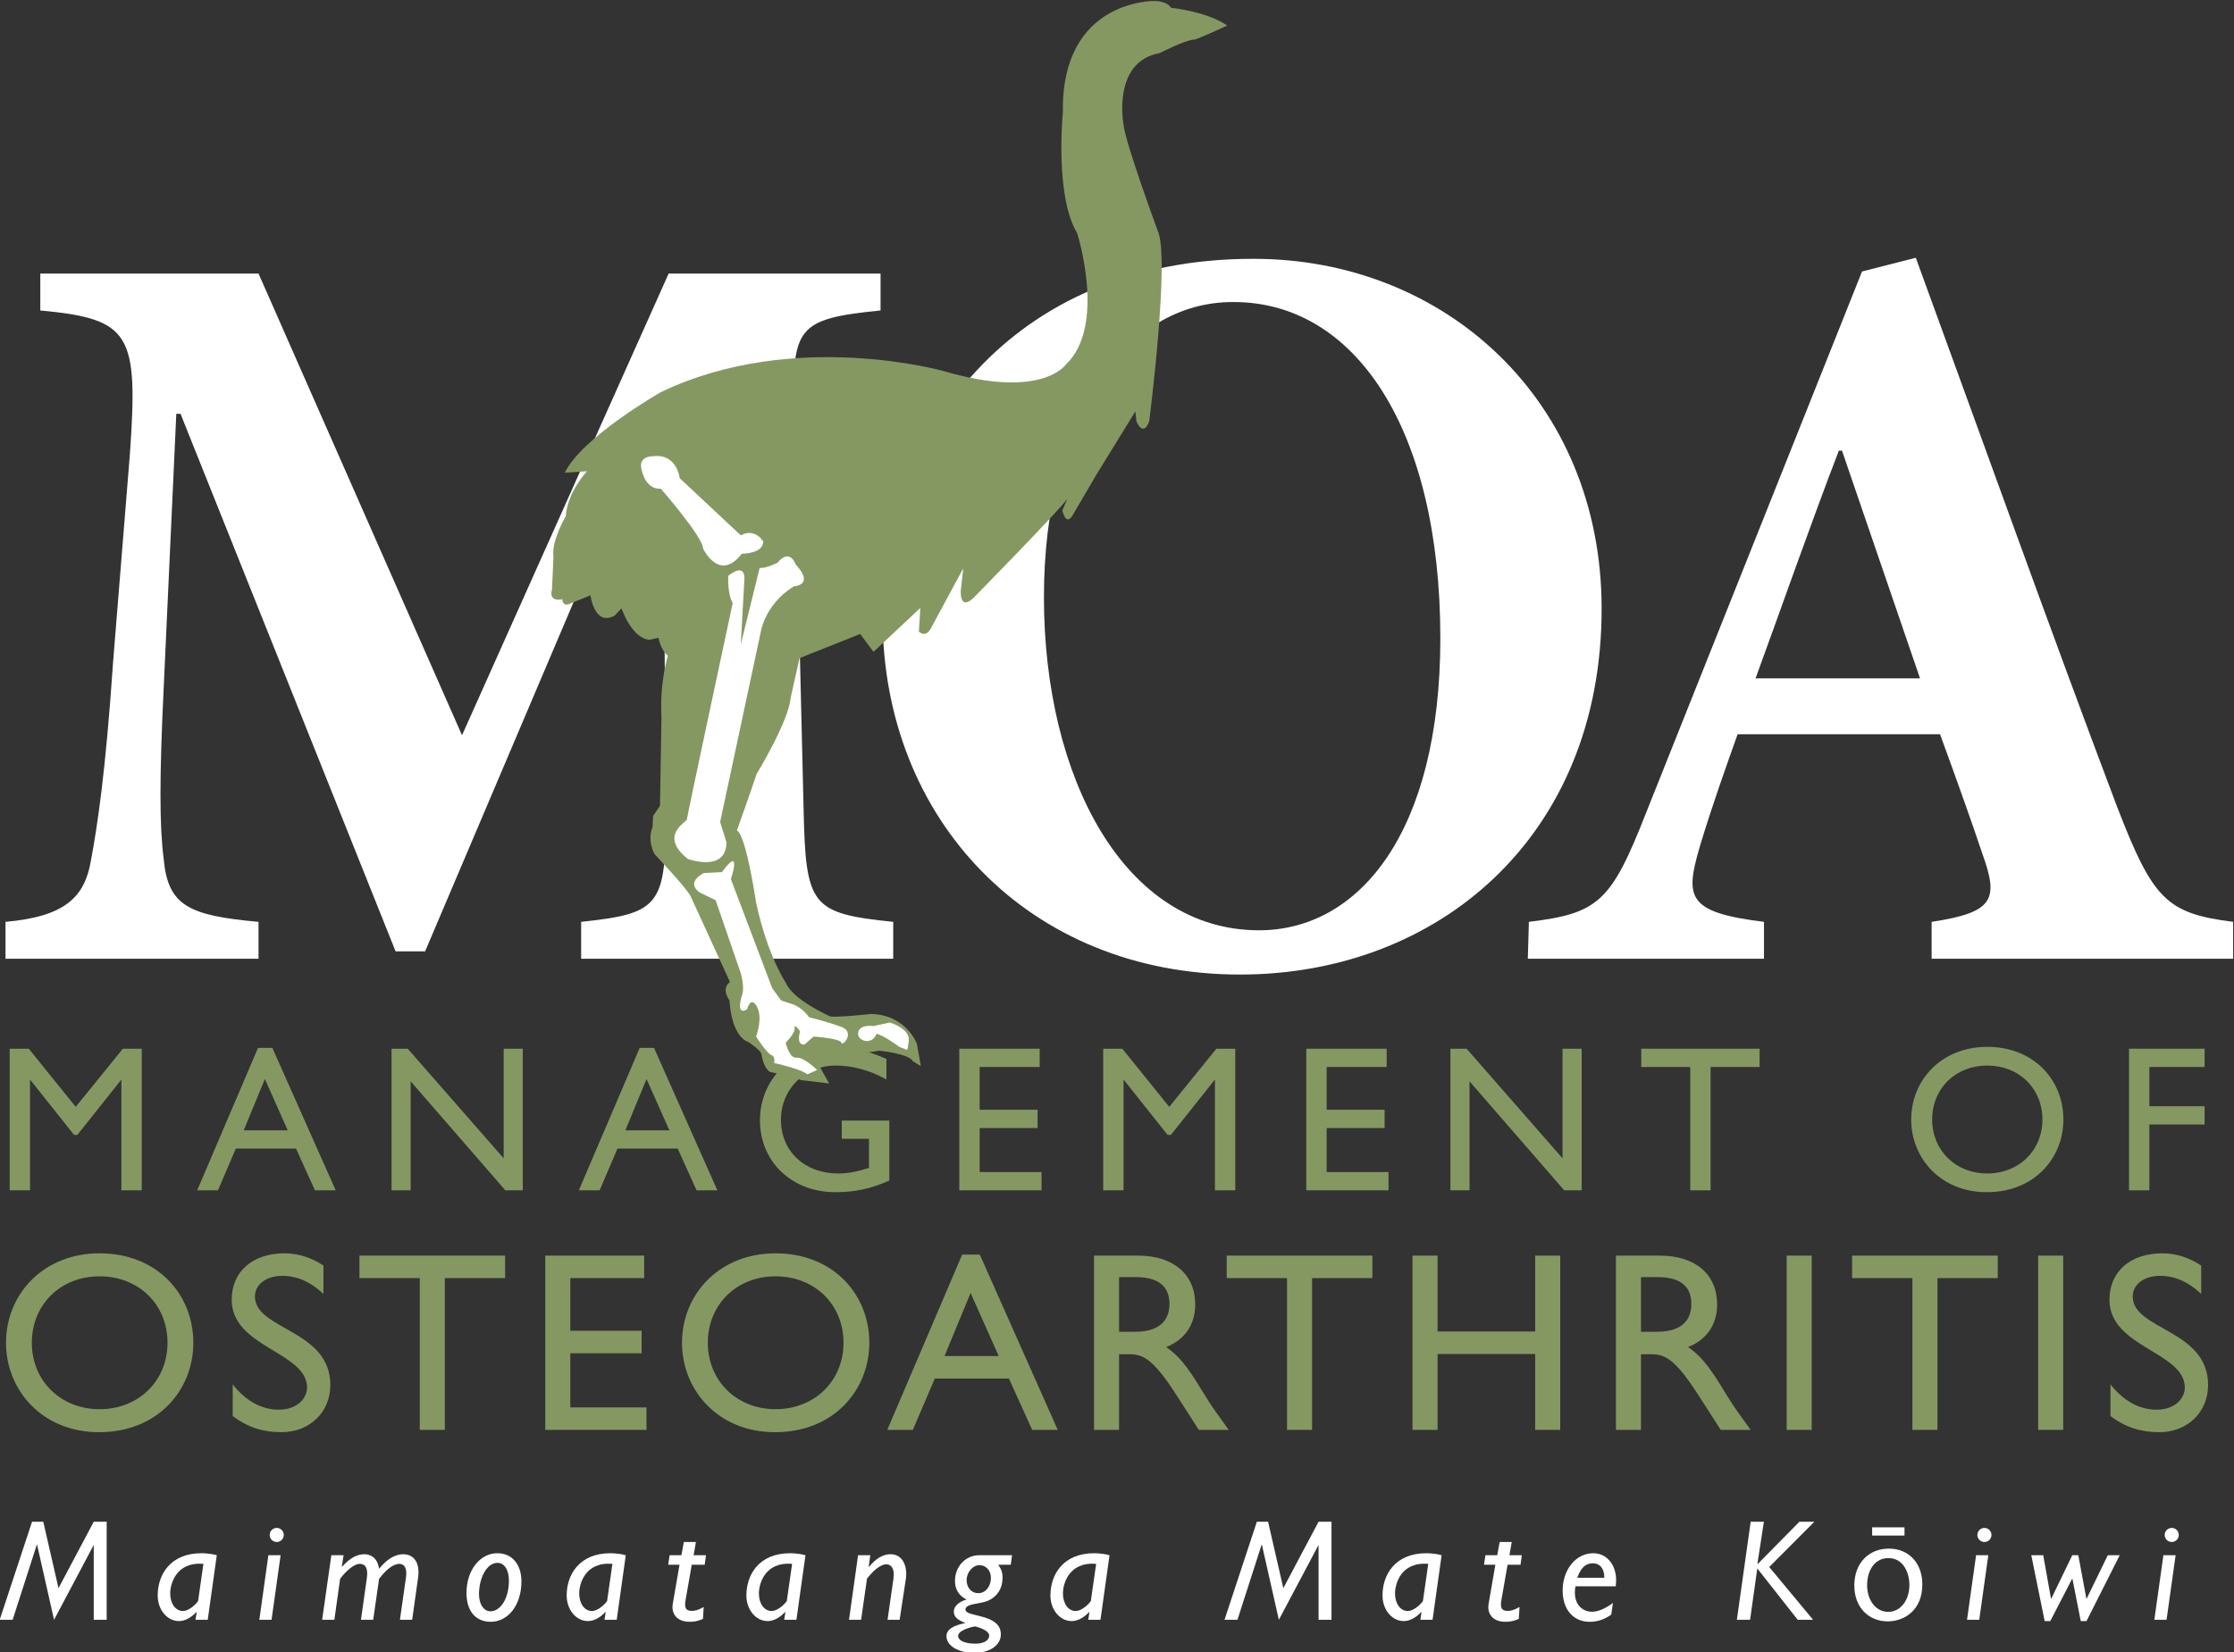 <?xml version="1.0" encoding="UTF-8" standalone="no"?>
<!-- Created with Inkscape (http://www.inkscape.org/) -->

<svg
   xmlns:dc="http://purl.org/dc/elements/1.1/"
   xmlns:cc="http://creativecommons.org/ns#"
   xmlns:rdf="http://www.w3.org/1999/02/22-rdf-syntax-ns#"
   xmlns:svg="http://www.w3.org/2000/svg"
   xmlns="http://www.w3.org/2000/svg"
   xmlns:sodipodi="http://sodipodi.sourceforge.net/DTD/sodipodi-0.dtd"
   xmlns:inkscape="http://www.inkscape.org/namespaces/inkscape"
   version="1.1"
   id="svg2"
   xml:space="preserve"
   width="372.861"
   height="275.814"
   viewBox="0 0 372.861 275.814"
   sodipodi:docname="moa_light.svg"
   inkscape:version="0.92.4 (5da689c313, 2019-01-14)"><rect x="0" y="0" width="372.861" height="275.814" fill="#333333" stroke="none"/><defs
     id="defs6"><clipPath
       clipPathUnits="userSpaceOnUse"
       id="clipPath18"><path
         d="M 0,841.89 H 595.276 V 0 H 0 Z"
         id="path16"
         inkscape:connector-curvature="0" /></clipPath></defs><sodipodi:namedview
     pagecolor="#ffffff"
     bordercolor="#666666"
     borderopacity="1"
     objecttolerance="10"
     gridtolerance="10"
     guidetolerance="10"
     inkscape:pageopacity="0"
     inkscape:pageshadow="2"
     inkscape:window-width="1920"
     inkscape:window-height="1058"
     id="namedview4"
     showgrid="false"
     inkscape:pagecheckerboard="true"
     inkscape:zoom="1.6819299"
     inkscape:cx="137.5964"
     inkscape:cy="175.90665"
     inkscape:window-x="1912"
     inkscape:window-y="-8"
     inkscape:window-maximized="1"
     inkscape:current-layer="g10"
     fit-margin-top="0"
     fit-margin-left="0"
     fit-margin-right="0"
     fit-margin-bottom="0" /><g
     id="g10"
     inkscape:groupmode="layer"
     inkscape:label="moa_300_dpi_final"
     transform="matrix(1.333,0,0,-1.333,-205.309,661.105)"><g
       id="g20"
       transform="translate(226.784,375.891)"
       style="fill:#ffffff"><path
         d="M 0,0 V 4.62 C 9.9,5.677 10.692,6.601 10.561,18.745 L 10.296,69.566 H 9.636 L -19.536,0.924 h -3.696 l -26.929,67.322 h -0.528 l -1.584,-34.453 c -0.529,-10.956 -0.529,-17.161 0,-21.253 0.528,-5.939 3.168,-7.128 11.879,-7.92 V 0 h -31.68 v 4.62 c 7.392,0.66 9.9,3.036 10.692,7.656 0.792,4.225 1.848,11.088 2.773,24.817 l 2.111,26.137 c 1.057,15.048 0.133,16.896 -11.22,17.952 v 4.62 h 27.324 l 25.478,-57.817 25.872,57.817 h 26.533 v -4.62 C 26.929,80.126 26.4,79.07 26.665,68.114 L 27.853,18.745 C 28.117,6.601 28.776,5.677 39.073,4.62 V 0 Z"
         style="fill:#ffffff;fill-opacity:1;fill-rule:nonzero;stroke:none"
         id="path22"
         inkscape:connector-curvature="0" /></g><g
       id="g24"
       transform="translate(308.357,458.129)"
       style="fill:#ffffff"><path
         d="m 0,0 c -13.2,0 -23.627,-14.125 -23.627,-36.961 0,-22.573 10.032,-41.714 26.928,-41.714 12.541,0 22.705,12.278 22.705,36.566 C 26.006,-15.84 15.313,0 0.133,0 Z m 2.641,5.412 c 23.892,0 43.56,-17.688 43.56,-43.825 0,-28.513 -20.459,-45.805 -45.277,-45.805 -26.4,0 -44.749,19.405 -44.749,44.748 0,22.705 16.105,44.882 46.335,44.882 z"
         style="fill:#ffffff;fill-opacity:1;fill-rule:nonzero;stroke:none"
         id="path26"
         inkscape:connector-curvature="0" /></g><g
       id="g28"
       transform="translate(384.654,439.517)"
       style="fill:#ffffff"><path
         d="M 0,0 H -0.396 C -4.092,-9.636 -7.393,-19.141 -10.824,-28.514 H 9.768 Z m 11.221,-63.626 v 4.62 c 7.787,1.188 8.447,2.772 6.336,8.58 -1.321,3.961 -3.301,9.504 -5.282,14.916 h -25.343 c -1.453,-4.092 -3.168,-8.844 -4.752,-14.124 -1.848,-6.336 -1.584,-8.184 8.052,-9.372 v -4.62 h -29.57 l 0.133,4.62 c 8.713,1.057 10.297,2.508 14.652,13.596 L 2.508,22.44 9.24,24.157 c 8.448,-23.101 16.633,-46.069 25.213,-68.774 4.488,-11.617 6.203,-13.332 14.52,-14.389 v -4.62 z"
         style="fill:#ffffff;fill-opacity:1;fill-rule:nonzero;stroke:none"
         id="path30"
         inkscape:connector-curvature="0" /></g><g
       id="g32"
       transform="translate(171.768,346.891)"><path
         d="M 0,0 H -2.548 V 13.807 H -2.6 L -8.06,6.942 h -0.416 l -5.461,6.865 h -0.051 V 0 h -2.549 v 17.732 h 2.392 l 5.877,-7.28 5.902,7.28 H 0 Z"
         style="fill:#859862;fill-opacity:1;fill-rule:nonzero;stroke:none"
         id="path34"
         inkscape:connector-curvature="0" /></g><g
       id="g36"
       transform="translate(184.534,354.405)"><path
         d="M 0,0 H 5.512 L 2.652,6.422 Z M 11.519,-7.515 H 8.918 l -2.366,5.226 h -7.54 l -2.236,-5.226 h -2.6 l 7.618,17.837 h 1.794 z"
         style="fill:#859862;fill-opacity:1;fill-rule:nonzero;stroke:none"
         id="path38"
         inkscape:connector-curvature="0" /></g><g
       id="g40"
       transform="translate(219.478,346.891)"><path
         d="M 0,0 H -2.185 L -14.041,13.65 V 0 h -2.392 v 17.732 h 2.028 L -2.393,4.004 V 17.732 H 0 Z"
         style="fill:#859862;fill-opacity:1;fill-rule:nonzero;stroke:none"
         id="path42"
         inkscape:connector-curvature="0" /></g><g
       id="g44"
       transform="translate(232.321,354.405)"><path
         d="M 0,0 H 5.512 L 2.652,6.422 Z M 11.519,-7.515 H 8.918 l -2.366,5.226 h -7.54 l -2.236,-5.226 h -2.6 l 7.618,17.837 h 1.794 z"
         style="fill:#859862;fill-opacity:1;fill-rule:nonzero;stroke:none"
         id="path46"
         inkscape:connector-curvature="0" /></g><g
       id="g48"
       transform="translate(265.373,348.112)"><path
         d="m 0,0 c -2.366,-1.039 -4.29,-1.455 -6.76,-1.455 -5.434,0 -9.438,3.795 -9.438,8.996 0,5.226 4.108,9.204 9.516,9.204 2.08,0 3.536,-0.338 6.318,-1.509 v -2.573 c -2.08,1.144 -4.238,1.741 -6.37,1.741 -3.848,0 -6.838,-2.937 -6.838,-6.785 0,-3.953 2.964,-6.734 7.176,-6.734 1.378,0 2.626,0.311 3.848,0.701 V 5.227 H -5.954 V 7.515 H 0 Z"
         style="fill:#859862;fill-opacity:1;fill-rule:nonzero;stroke:none"
         id="path50"
         inkscape:connector-curvature="0" /></g><g
       id="g52"
       transform="translate(284.196,362.335)"><path
         d="m 0,0 h -7.514 v -5.355 h 7.254 v -2.29 h -7.254 v -5.511 h 7.748 v -2.288 H -10.062 V 2.288 H 0 Z"
         style="fill:#859862;fill-opacity:1;fill-rule:nonzero;stroke:none"
         id="path54"
         inkscape:connector-curvature="0" /></g><g
       id="g56"
       transform="translate(308.688,346.891)"><path
         d="M 0,0 H -2.548 V 13.807 H -2.601 L -8.06,6.942 h -0.416 l -5.461,6.865 h -0.051 V 0 h -2.549 v 17.732 h 2.392 l 5.876,-7.28 5.903,7.28 H 0 Z"
         style="fill:#859862;fill-opacity:1;fill-rule:nonzero;stroke:none"
         id="path58"
         inkscape:connector-curvature="0" /></g><g
       id="g60"
       transform="translate(327.643,362.335)"><path
         d="m 0,0 h -7.516 v -5.355 h 7.256 v -2.29 h -7.256 v -5.511 h 7.748 v -2.288 H -10.063 V 2.288 H 0 Z"
         style="fill:#859862;fill-opacity:1;fill-rule:nonzero;stroke:none"
         id="path62"
         inkscape:connector-curvature="0" /></g><g
       id="g64"
       transform="translate(352.057,346.891)"><path
         d="M 0,0 H -2.184 L -14.041,13.65 V 0 h -2.393 v 17.732 h 2.03 L -2.393,4.004 V 17.732 H 0 Z"
         style="fill:#859862;fill-opacity:1;fill-rule:nonzero;stroke:none"
         id="path66"
         inkscape:connector-curvature="0" /></g><g
       id="g68"
       transform="translate(374.338,362.335)"><path
         d="M 0,0 H -6.137 V -15.444 H -8.684 V 0 H -14.82 V 2.288 H 0 Z"
         style="fill:#859862;fill-opacity:1;fill-rule:nonzero;stroke:none"
         id="path70"
         inkscape:connector-curvature="0" /></g><g
       id="g72"
       transform="translate(402.834,348.997)"><path
         d="m 0,0 c 3.979,0 6.916,2.886 6.916,6.76 0,3.9 -2.937,6.76 -6.916,6.76 -3.953,0 -6.891,-2.86 -6.891,-6.76 C -6.891,2.886 -3.953,0 0,0 m 0,15.86 c 5.85,0 9.541,-4.16 9.541,-9.1 0,-4.784 -3.588,-9.1 -9.594,-9.1 -5.799,0 -9.465,4.289 -9.465,9.1 0,4.914 3.772,9.1 9.518,9.1"
         style="fill:#859862;fill-opacity:1;fill-rule:nonzero;stroke:none"
         id="path74"
         inkscape:connector-curvature="0" /></g><g
       id="g76"
       transform="translate(430.055,362.335)"><path
         d="M 0,0 H -6.916 V -4.914 H 0 v -2.288 h -6.916 v -8.242 H -9.463 V 2.288 H 0 Z"
         style="fill:#859862;fill-opacity:1;fill-rule:nonzero;stroke:none"
         id="path78"
         inkscape:connector-curvature="0" /></g><g
       id="g80"
       transform="translate(166.484,319.482)"><path
         d="m 0,0 c 4.896,0 8.512,3.552 8.512,8.319 0,4.8 -3.616,8.32 -8.512,8.32 -4.863,0 -8.479,-3.52 -8.479,-8.32 C -8.479,3.552 -4.863,0 0,0 m 0,19.519 c 7.2,0 11.743,-5.12 11.743,-11.2 0,-5.887 -4.415,-11.199 -11.807,-11.199 -7.135,0 -11.647,5.279 -11.647,11.199 0,6.048 4.64,11.2 11.711,11.2"
         style="fill:#859862;fill-opacity:1;fill-rule:nonzero;stroke:none"
         id="path82"
         inkscape:connector-curvature="0" /></g><g
       id="g84"
       transform="translate(194.517,333.913)"><path
         d="m 0,0 c -1.856,1.76 -3.648,2.271 -5.12,2.271 -2.015,0 -3.455,-1.054 -3.455,-2.591 0,-4.192 9.439,-4.127 9.439,-11.071 0,-3.423 -2.592,-5.92 -6.112,-5.92 -2.367,0 -4.287,0.641 -6.111,2.016 v 3.969 c 1.6,-2.049 3.615,-3.168 5.759,-3.168 2.432,0 3.552,1.535 3.552,2.752 0,4.512 -9.439,5.023 -9.439,11.006 0,3.552 2.624,5.824 6.623,5.824 1.664,0 3.328,-0.512 4.864,-1.535 z"
         style="fill:#859862;fill-opacity:1;fill-rule:nonzero;stroke:none"
         id="path86"
         inkscape:connector-curvature="0" /></g><g
       id="g88"
       transform="translate(217.268,335.897)"><path
         d="m 0,0 h -7.552 v -19.007 h -3.136 V 0 h -7.551 V 2.815 H 0 Z"
         style="fill:#859862;fill-opacity:1;fill-rule:nonzero;stroke:none"
         id="path90"
         inkscape:connector-curvature="0" /></g><g
       id="g92"
       transform="translate(234.676,335.897)"><path
         d="m 0,0 h -9.247 v -6.592 h 8.927 v -2.816 h -8.927 v -6.783 h 9.535 v -2.816 H -12.383 V 2.815 H 0 Z"
         style="fill:#859862;fill-opacity:1;fill-rule:nonzero;stroke:none"
         id="path94"
         inkscape:connector-curvature="0" /></g><g
       id="g96"
       transform="translate(251.124,319.482)"><path
         d="m 0,0 c 4.896,0 8.512,3.552 8.512,8.319 0,4.8 -3.616,8.32 -8.512,8.32 -4.863,0 -8.479,-3.52 -8.479,-8.32 C -8.479,3.552 -4.863,0 0,0 m 0,19.519 c 7.2,0 11.743,-5.12 11.743,-11.2 0,-5.887 -4.415,-11.199 -11.807,-11.199 -7.135,0 -11.647,5.279 -11.647,11.199 0,6.048 4.64,11.2 11.711,11.2"
         style="fill:#859862;fill-opacity:1;fill-rule:nonzero;stroke:none"
         id="path98"
         inkscape:connector-curvature="0" /></g><g
       id="g100"
       transform="translate(272.283,326.138)"><path
         d="m 0,0 h 6.784 l -3.52,7.904 z m 14.175,-9.247 h -3.2 l -2.912,6.432 h -9.279 l -2.752,-6.432 h -3.199 l 9.375,21.95 h 2.208 z"
         style="fill:#859862;fill-opacity:1;fill-rule:nonzero;stroke:none"
         id="path102"
         inkscape:connector-curvature="0" /></g><g
       id="g104"
       transform="translate(294.139,329.178)"><path
         d="M 0,0 H 2.016 C 5.375,0 6.336,1.728 6.304,3.552 6.271,5.6 5.056,6.848 2.016,6.848 H 0 Z m 2.368,9.535 c 4.415,0 7.167,-2.335 7.167,-6.111 0,-2.528 -1.312,-4.415 -3.647,-5.344 1.983,-1.311 3.2,-3.327 4.863,-6.048 0.929,-1.504 1.472,-2.239 2.976,-4.319 H 9.983 l -2.879,4.479 c -2.88,4.481 -4.192,4.993 -5.792,4.993 H 0 v -9.472 H -3.136 V 9.535 Z"
         style="fill:#859862;fill-opacity:1;fill-rule:nonzero;stroke:none"
         id="path106"
         inkscape:connector-curvature="0" /></g><g
       id="g108"
       transform="translate(325.853,335.897)"><path
         d="m 0,0 h -7.551 v -19.007 h -3.136 V 0 h -7.551 V 2.815 H 0 Z"
         style="fill:#859862;fill-opacity:1;fill-rule:nonzero;stroke:none"
         id="path110"
         inkscape:connector-curvature="0" /></g><g
       id="g112"
       transform="translate(349.373,316.891)"><path
         d="M 0,0 H -3.135 V 9.503 H -15.359 V 0 h -3.135 v 21.822 h 3.135 v -9.503 h 12.224 v 9.503 H 0 Z"
         style="fill:#859862;fill-opacity:1;fill-rule:nonzero;stroke:none"
         id="path114"
         inkscape:connector-curvature="0" /></g><g
       id="g116"
       transform="translate(359.486,329.178)"><path
         d="M 0,0 H 2.016 C 5.377,0 6.336,1.728 6.305,3.552 6.271,5.6 5.057,6.848 2.016,6.848 H 0 Z m 2.369,9.535 c 4.414,0 7.166,-2.335 7.166,-6.111 0,-2.528 -1.31,-4.415 -3.646,-5.344 1.982,-1.311 3.199,-3.327 4.863,-6.048 0.928,-1.504 1.471,-2.239 2.975,-4.319 H 9.984 l -2.88,4.479 C 4.225,-3.327 2.912,-2.815 1.313,-2.815 H 0 v -9.472 H -3.135 V 9.535 Z"
         style="fill:#859862;fill-opacity:1;fill-rule:nonzero;stroke:none"
         id="path118"
         inkscape:connector-curvature="0" /></g><path
       d="m 380.861,316.891 h -3.135 v 21.822 h 3.135 z"
       style="fill:#859862;fill-opacity:1;fill-rule:nonzero;stroke:none"
       id="path120"
       inkscape:connector-curvature="0" /><g
       id="g122"
       transform="translate(404.156,335.897)"><path
         d="m 0,0 h -7.551 v -19.007 h -3.135 V 0 h -7.552 V 2.815 H 0 Z"
         style="fill:#859862;fill-opacity:1;fill-rule:nonzero;stroke:none"
         id="path124"
         inkscape:connector-curvature="0" /></g><path
       d="m 412.35,316.891 h -3.135 v 21.822 h 3.135 z"
       style="fill:#859862;fill-opacity:1;fill-rule:nonzero;stroke:none"
       id="path126"
       inkscape:connector-curvature="0" /><g
       id="g128"
       transform="translate(429.629,333.913)"><path
         d="m 0,0 c -1.855,1.76 -3.648,2.271 -5.119,2.271 -2.016,0 -3.457,-1.054 -3.457,-2.591 0,-4.192 9.439,-4.127 9.439,-11.071 0,-3.423 -2.592,-5.92 -6.111,-5.92 -2.367,0 -4.287,0.641 -6.111,2.016 v 3.969 c 1.599,-2.049 3.615,-3.168 5.759,-3.168 2.432,0 3.551,1.535 3.551,2.752 0,4.512 -9.437,5.023 -9.437,11.006 0,3.552 2.623,5.824 6.623,5.824 1.664,0 3.328,-0.512 4.863,-1.535 z"
         style="fill:#859862;fill-opacity:1;fill-rule:nonzero;stroke:none"
         id="path130"
         inkscape:connector-curvature="0" /></g><g
       id="g132"
       transform="translate(299.203,489.299)"><path
         d="m 0,0 c 0,0 3.325,1.693 4.322,1.693 0.371,0 4.138,1.754 4.138,1.754 0,0 -1.853,1.572 -7.039,2.237 0,0 -0.309,0.786 -2.038,0.846 0,0 -11.731,0.242 -11.485,-13.967 0,0 -1.049,-10.399 1.791,-15.116 0,0 3.705,-11.608 -1.42,-16.445 0,0 -2.963,-4.414 -15.189,-0.847 0,0 -18.833,5.381 -35.504,-2.6 0,0 -9.88,-5.623 -12.04,-10.097 l 2.778,0.181 c 0,0 -2.469,-2.6 -2.655,-5.623 0,0 -1.852,-3.144 -1.543,-5.079 l -0.186,-4.112 c 0,0 -0.555,-1.571 1.297,-1.209 0,0 0,-1.027 0.988,-0.544 l 2.532,1.028 c 0,0 0.493,-3.93 3.025,-2.539 l 0.864,0.907 c 0,0 1.297,-3.811 3.52,-3.931 l 1.112,0.241 c 0,0 0.246,-1.51 1.172,-2.237 0,0 -1.049,-3.324 -0.802,-7.679 l -0.186,-11.125 -0.864,-1.269 -0.062,-1.391 c 0,0 -0.741,-1.451 0.247,-3.387 0,0 3.952,-4.17 4.508,-5.259 l 4.939,-10.763 c 0,0 -1.173,-0.665 -0.061,-2.298 0,0 0.123,-4.353 2.346,-5.199 0,0 1.605,-1.028 1.667,-1.572 0.061,-0.545 0.37,-1.754 1.05,-2.178 0,0 3.149,-0.664 3.889,-1.027 l 3.52,-0.423 -1.79,3.204 -0.062,0.846 c 0,0 5.557,-0.543 8.089,0.061 0,0 3.766,-0.362 4.26,-1.33 l 0.988,-0.605 -0.494,2.782 c 0,0 -1.297,3.629 -5.742,3.748 0,0 -4.384,-0.483 -5.125,-0.302 0,0 -4.693,2.056 -5.557,4.233 0,0 -2.223,3.204 -3.705,9.976 0,0 -1.236,8.465 -2.408,9.069 0,0 1.914,5.382 2.469,7.075 0,0 4.014,6.589 4.261,9.553 l 1.112,4.958 7.594,3.024 1.667,-2.238 5.866,5.501 -0.185,-2.962 c 0,0 0.803,-0.846 1.482,0.363 l 4.075,7.558 -0.308,-2.781 c 0,0 -0.185,-2.479 1.482,-1.029 0,0 10.928,11.126 11.855,12.517 l -0.618,-1.451 c 0,0 0.433,-2.177 1.358,-0.484 l 2.902,4.958 4.878,7.921 0.124,-1.209 c 0,0 0.803,-2.116 1.605,-0.061 0,0 2.655,20.678 1.05,23.944 0,0 -4.075,11.065 -4.261,13.241 0,0 -1.481,7.86 4.507,8.949"
         style="fill:#859862;fill-opacity:1;fill-rule:nonzero;stroke:none"
         id="path134"
         inkscape:connector-curvature="0" /></g><g
       id="g136"
       transform="translate(246.773,428.913)"><path
         d="m 0,0 -7.647,7.158 c 0,0 -0.337,3.083 -3.261,2.753 0,0 -2.135,0.11 -1.462,-1.872 0,0 0.451,-2.313 2.362,-2.203 0,0 5.285,-6.057 5.285,-7.488 0,0 2.024,-4.295 4.836,-0.661 0,0 2.699,0 2.699,1.542 0,0 -1.013,1.762 -2.812,0.771"
         style="fill:#ffffff;fill-opacity:1;fill-rule:nonzero;stroke:none"
         id="path138"
         inkscape:connector-curvature="0" /></g><g
       id="g140"
       transform="translate(249.248,416.69)"><path
         d="m 0,0 c 0,0 0.449,3.522 4.161,5.836 0,0 2.698,0.109 0.224,2.753 0,0 -0.675,2.092 -2.249,0.22 0,0 -1.462,-0.771 -2.249,-0.662 l -2.362,-9.58 0.451,8.149 c 0,0 0.225,2.203 -2.025,0.44 0,0 -0.112,-2.312 0.563,-3.413 0,0 -5.735,-26.759 -5.735,-27.089 0,-0.33 -3.599,-1.982 0.112,-4.955 0,0 4.835,-1.762 4.835,2.092 l -0.787,2.533 z"
         style="fill:#ffffff;fill-opacity:1;fill-rule:nonzero;stroke:none"
         id="path142"
         inkscape:connector-curvature="0" /></g><g
       id="g144"
       transform="translate(245.536,385.856)"><path
         d="m 0,0 c 0,0 1.463,4.404 -1.124,0.881 l -2.249,-0.11 c 0,0 -2.361,-1.101 -0.562,-2.423 l 2.024,-0.991 3.148,-9.14 c 0,0 0.562,-1.871 0.114,-2.863 0,0 -0.788,-2.533 0.674,-1.651 0,0 0.45,1.762 1.236,0.329 0.788,-1.431 -0.111,-3.743 -0.111,-3.743 0,0 1.349,-2.094 1.911,-2.313 0.562,-0.22 0.337,-0.991 0.337,-0.991 0,0 3.486,-0.772 4.161,-1.432 l 1.236,0.551 c 0,0 -1.686,1.652 -2.586,1.542 -0.899,-0.111 -1.349,1.872 -1.349,1.872 0,0 1.237,1.211 1.125,1.872 -0.113,0.661 0.674,-0.441 0.674,-0.441 0,0 -0.562,-1.762 0.562,-1.652 l 1.125,0.992 c 0,0 3.373,-0.221 3.486,-0.771 0.112,-0.551 1.799,1.321 0,1.982 -1.799,0.66 -4.048,1.211 -4.048,1.211 0,0 -0.787,1.211 -2.137,1.652 l -1.35,0.441 -1.124,1.542 z"
         style="fill:#ffffff;fill-opacity:1;fill-rule:nonzero;stroke:none"
         id="path146"
         inkscape:connector-curvature="0" /></g><g
       id="g148"
       transform="translate(263.753,366.476)"><path
         d="m 0,0 c 0,0 -0.225,-0.771 -1.011,-0.881 -0.788,-0.11 -1.57,0.551 -1.179,1.321 0.391,0.771 1.853,0.551 1.853,0.551 l 2.024,0.441 c 0,0 2.586,-0.772 2.361,-2.313 C 3.824,-2.423 4.049,-1.982 2.924,-1.652 2.924,-1.652 0.675,0 0,0"
         style="fill:#ffffff;fill-opacity:1;fill-rule:nonzero;stroke:none"
         id="path150"
         inkscape:connector-curvature="0" /></g><g
       id="g152"
       transform="translate(167.378,293.109)"
       style="fill:#ffffff"><path
         d="M 0,0 H -1.621 V 9.309 H -1.656 L -6.59,0 -8.714,9.398 H -8.75 L -11.775,0 h -1.621 l 4.051,12.279 h 1.405 l 1.908,-8.318 4.411,8.318 H 0 Z"
         style="fill:#ffffff;fill-opacity:1;fill-rule:nonzero;stroke:none"
         id="path154"
         inkscape:connector-curvature="0" /></g><g
       id="g156"
       transform="translate(179.49,300.113)"
       style="fill:#ffffff"><path
         d="m 0,0 c -3.493,0.288 -4.159,-2.61 -4.159,-3.69 0,-1.297 0.666,-2.215 1.602,-2.215 0.612,0 1.423,0.612 1.89,1.242 z m 0.54,-7.004 h -1.53 l 0.144,0.937 -0.036,0.036 c -0.631,-0.685 -1.405,-1.135 -2.179,-1.135 -1.494,0 -2.665,1.44 -2.665,3.205 0,2.575 1.549,5.294 5.492,5.294 0.576,0 1.458,-0.108 1.908,-0.253 z"
         style="fill:#ffffff;fill-opacity:1;fill-rule:nonzero;stroke:none"
         id="path158"
         inkscape:connector-curvature="0" /></g><g
       id="g160"
       transform="translate(189.551,303.732)"
       style="fill:#ffffff"><path
         d="m 0,0 c 0,-0.486 -0.396,-0.882 -0.882,-0.882 -0.487,0 -0.883,0.396 -0.883,0.882 0,0.486 0.396,0.883 0.883,0.883 C -0.396,0.883 0,0.486 0,0 m -1.53,-10.623 h -1.531 l 1.134,8.084 h 1.531 z"
         style="fill:#ffffff;fill-opacity:1;fill-rule:nonzero;stroke:none"
         id="path162"
         inkscape:connector-curvature="0" /></g><g
       id="g164"
       transform="translate(196.822,299.789)"
       style="fill:#ffffff"><path
         d="m 0,0 0.036,-0.036 c 0.99,1.117 1.891,1.566 2.791,1.566 0.666,0 1.62,-0.342 1.837,-1.818 1.17,1.44 2.232,1.818 3.024,1.818 1.171,0 2.161,-0.882 1.855,-2.97 L 8.805,-6.68 H 7.274 L 8.03,-1.368 C 8.192,-0.306 7.868,0.324 7.202,0.324 6.662,0.324 5.78,-0.071 4.664,-1.548 L 3.925,-6.68 h -1.53 l 0.72,5.114 c 0.18,1.17 -0.036,1.89 -0.9,1.89 -0.594,0 -1.585,-0.738 -2.431,-1.872 l -0.72,-5.132 h -1.531 l 1.153,8.084 h 1.53 z"
         style="fill:#ffffff;fill-opacity:1;fill-rule:nonzero;stroke:none"
         id="path166"
         inkscape:connector-curvature="0" /></g><g
       id="g168"
       transform="translate(215.417,294.172)"
       style="fill:#ffffff"><path
         d="m 0,0 c 1.278,0 2.323,1.603 2.323,3.835 0,1.351 -0.559,2.232 -1.441,2.232 -1.314,0 -2.304,-1.872 -2.304,-3.924 C -1.422,0.846 -0.792,0 0,0 m 0.054,-1.314 c -1.908,0 -3.043,1.35 -3.043,3.619 0,2.827 1.675,4.969 3.871,4.969 1.837,0 3.007,-1.405 3.007,-3.529 0,-3.025 -1.71,-5.059 -3.835,-5.059"
         style="fill:#ffffff;fill-opacity:1;fill-rule:nonzero;stroke:none"
         id="path170"
         inkscape:connector-curvature="0" /></g><g
       id="g172"
       transform="translate(230.699,300.113)"
       style="fill:#ffffff"><path
         d="m 0,0 c -3.493,0.288 -4.159,-2.61 -4.159,-3.69 0,-1.297 0.666,-2.215 1.602,-2.215 0.612,0 1.423,0.612 1.891,1.242 z m 0.54,-7.004 h -1.53 l 0.144,0.937 -0.036,0.036 c -0.631,-0.685 -1.405,-1.135 -2.179,-1.135 -1.495,0 -2.665,1.44 -2.665,3.205 0,2.575 1.549,5.294 5.492,5.294 0.576,0 1.458,-0.108 1.908,-0.253 z"
         style="fill:#ffffff;fill-opacity:1;fill-rule:nonzero;stroke:none"
         id="path174"
         inkscape:connector-curvature="0" /></g><g
       id="g176"
       transform="translate(242.255,300.006)"
       style="fill:#ffffff"><path
         d="m 0,0 h -1.621 l -0.774,-4.43 c -0.18,-1.026 0.054,-1.35 0.792,-1.35 0.451,0 0.811,0.108 1.477,0.486 l -0.09,-1.494 c -0.648,-0.271 -1.081,-0.36 -1.675,-0.36 -1.584,0 -2.322,1.007 -2.107,2.251 L -3.151,0 h -1.423 l 0.18,1.188 h 1.477 l 0.306,1.657 h 1.512 L -1.387,1.188 h 1.549 z"
         style="fill:#ffffff;fill-opacity:1;fill-rule:nonzero;stroke:none"
         id="path178"
         inkscape:connector-curvature="0" /></g><g
       id="g180"
       transform="translate(253.199,300.113)"
       style="fill:#ffffff"><path
         d="m 0,0 c -3.493,0.288 -4.159,-2.61 -4.159,-3.69 0,-1.297 0.666,-2.215 1.602,-2.215 0.612,0 1.423,0.612 1.89,1.242 z m 0.54,-7.004 h -1.53 l 0.144,0.937 -0.036,0.036 c -0.631,-0.685 -1.405,-1.135 -2.179,-1.135 -1.494,0 -2.665,1.44 -2.665,3.205 0,2.575 1.549,5.294 5.492,5.294 0.576,0 1.458,-0.108 1.908,-0.253 z"
         style="fill:#ffffff;fill-opacity:1;fill-rule:nonzero;stroke:none"
         id="path182"
         inkscape:connector-curvature="0" /></g><g
       id="g184"
       transform="translate(262.791,299.772)"
       style="fill:#ffffff"><path
         d="m 0,0 0.036,-0.036 c 0.882,1.08 1.783,1.584 2.683,1.584 1.71,0 2.142,-1.782 1.927,-3.114 L 3.871,-6.662 H 2.359 l 0.738,5.149 c 0.198,1.405 -0.414,1.801 -0.882,1.801 -0.432,0 -1.278,-0.307 -2.431,-1.801 l -0.738,-5.149 h -1.513 l 1.134,8.084 h 1.531 z"
         style="fill:#ffffff;fill-opacity:1;fill-rule:nonzero;stroke:none"
         id="path186"
         inkscape:connector-curvature="0" /></g><g
       id="g188"
       transform="translate(276.652,299.951)"
       style="fill:#ffffff"><path
         d="m 0,0 c -0.829,0 -1.603,-0.9 -1.603,-1.872 0,-0.954 0.613,-1.639 1.459,-1.639 1.008,0 1.584,0.99 1.584,1.891 C 1.44,-0.666 0.828,0 0,0 m -0.576,-7.67 c -1.045,-0.198 -2.089,-0.648 -2.089,-1.188 0,-0.594 0.829,-0.973 2.179,-0.973 1.044,0 1.71,0.414 1.71,1.009 0,0.504 -0.846,0.936 -1.8,1.152 M 3.925,0.055 H 2.358 c 0.415,-0.595 0.541,-1.045 0.541,-1.603 0,-1.35 -0.649,-2.413 -1.891,-2.935 -0.954,-0.396 -2.755,-0.306 -2.755,-1.08 0,-1.008 4.43,-0.432 4.43,-3.116 0,-1.332 -1.387,-2.304 -3.295,-2.304 -2.035,0 -3.512,0.882 -3.512,2.088 0,0.955 1.099,1.387 2.323,1.639 v 0.036 c -1.008,0.378 -1.404,0.792 -1.404,1.422 0,0.667 0.684,1.243 1.602,1.495 -0.954,0.45 -1.458,1.26 -1.458,2.323 0,1.854 1.368,3.222 3.007,3.222 h 4.141 z"
         style="fill:#ffffff;fill-opacity:1;fill-rule:nonzero;stroke:none"
         id="path190"
         inkscape:connector-curvature="0" /></g><g
       id="g192"
       transform="translate(291.268,300.113)"
       style="fill:#ffffff"><path
         d="m 0,0 c -3.493,0.288 -4.159,-2.61 -4.159,-3.69 0,-1.297 0.666,-2.215 1.602,-2.215 0.612,0 1.423,0.612 1.89,1.242 z m 0.54,-7.004 h -1.53 l 0.144,0.937 -0.036,0.036 c -0.631,-0.685 -1.405,-1.135 -2.179,-1.135 -1.494,0 -2.665,1.44 -2.665,3.205 0,2.575 1.549,5.294 5.492,5.294 0.576,0 1.458,-0.108 1.908,-0.253 z"
         style="fill:#ffffff;fill-opacity:1;fill-rule:nonzero;stroke:none"
         id="path194"
         inkscape:connector-curvature="0" /></g><g
       id="g196"
       transform="translate(320.735,293.109)"
       style="fill:#ffffff"><path
         d="M 0,0 H -1.62 V 9.309 H -1.656 L -6.59,0 -8.715,9.398 H -8.751 L -11.775,0 h -1.621 l 4.051,12.279 h 1.405 l 1.908,-8.318 4.412,8.318 H 0 Z"
         style="fill:#ffffff;fill-opacity:1;fill-rule:nonzero;stroke:none"
         id="path198"
         inkscape:connector-curvature="0" /></g><g
       id="g200"
       transform="translate(332.848,300.113)"
       style="fill:#ffffff"><path
         d="m 0,0 c -3.492,0.288 -4.159,-2.61 -4.159,-3.69 0,-1.297 0.667,-2.215 1.602,-2.215 0.613,0 1.423,0.612 1.891,1.242 z M 0.541,-7.004 H -0.99 l 0.144,0.937 -0.036,0.036 c -0.63,-0.685 -1.404,-1.135 -2.179,-1.135 -1.494,0 -2.665,1.44 -2.665,3.205 0,2.575 1.549,5.294 5.493,5.294 0.576,0 1.458,-0.108 1.908,-0.253 z"
         style="fill:#ffffff;fill-opacity:1;fill-rule:nonzero;stroke:none"
         id="path202"
         inkscape:connector-curvature="0" /></g><g
       id="g204"
       transform="translate(344.403,300.006)"
       style="fill:#ffffff"><path
         d="m 0,0 h -1.621 l -0.774,-4.43 c -0.18,-1.026 0.054,-1.35 0.792,-1.35 0.451,0 0.811,0.108 1.477,0.486 l -0.09,-1.494 c -0.648,-0.271 -1.081,-0.36 -1.675,-0.36 -1.585,0 -2.323,1.007 -2.106,2.251 L -3.151,0 h -1.422 l 0.179,1.188 h 1.477 l 0.306,1.657 h 1.512 L -1.387,1.188 h 1.549 z"
         style="fill:#ffffff;fill-opacity:1;fill-rule:nonzero;stroke:none"
         id="path206"
         inkscape:connector-curvature="0" /></g><g
       id="g208"
       transform="translate(354.897,298.367)"
       style="fill:#ffffff"><path
         d="m 0,0 c 0,1.026 -0.449,1.818 -1.458,1.818 -0.9,0 -1.513,-0.594 -1.927,-1.818 z m 0.865,-4.609 c -0.81,-0.595 -1.728,-0.901 -2.701,-0.901 -2.053,0 -3.385,1.548 -3.385,3.907 0,2.647 1.674,4.682 3.835,4.682 1.801,0 3.151,-1.675 2.809,-4.142 h -5.041 c -0.379,-2.161 0.809,-3.186 2.07,-3.186 0.756,0 1.62,0.359 2.629,1.098 z"
         style="fill:#ffffff;fill-opacity:1;fill-rule:nonzero;stroke:none"
         id="path210"
         inkscape:connector-curvature="0" /></g><g
       id="g212"
       transform="translate(375.542,299.718)"
       style="fill:#ffffff"><path
         d="M 0,0 5.492,-6.608 H 3.565 l -5.059,6.427 -0.901,-6.427 h -1.656 l 1.729,12.279 h 1.656 L -1.477,0.414 -1.44,0.378 3.781,5.671 h 1.873 z"
         style="fill:#ffffff;fill-opacity:1;fill-rule:nonzero;stroke:none"
         id="path214"
         inkscape:connector-curvature="0" /></g><path
       d="m 392.48,303.66 h -4.051 v 1.026 h 4.051 z m -4.68,-6.212 c 0,-1.908 1.097,-3.348 2.646,-3.348 1.513,0 2.647,1.422 2.647,3.384 0,1.477 -0.739,3.35 -2.611,3.35 -1.873,0 -2.682,-1.729 -2.682,-3.386 m 6.914,0.091 c 0,-3.224 -2.234,-4.628 -4.34,-4.628 -2.358,0 -4.177,1.729 -4.177,4.484 0,2.917 1.908,4.627 4.322,4.627 2.502,0 4.195,-1.819 4.195,-4.483"
       style="fill:#ffffff;fill-opacity:1;fill-rule:nonzero;stroke:none"
       id="path216"
       inkscape:connector-curvature="0" /><g
       id="g218"
       transform="translate(403.369,303.732)"
       style="fill:#ffffff"><path
         d="m 0,0 c 0,-0.486 -0.396,-0.882 -0.882,-0.882 -0.486,0 -0.882,0.396 -0.882,0.882 0,0.486 0.396,0.883 0.882,0.883 C -0.396,0.883 0,0.486 0,0 m -1.53,-10.623 h -1.531 l 1.135,8.084 h 1.53 z"
         style="fill:#ffffff;fill-opacity:1;fill-rule:nonzero;stroke:none"
         id="path220"
         inkscape:connector-curvature="0" /></g><g
       id="g222"
       transform="translate(415.269,292.947)"
       style="fill:#ffffff"><path
         d="M 0,0 H -0.72 L -1.765,5.294 H -1.801 L -4.537,0 h -0.702 l -1.675,8.246 h 1.494 l 0.973,-5.437 h 0.036 l 2.629,5.437 h 0.756 l 1.008,-5.437 h 0.036 l 2.647,5.437 h 1.494 z"
         style="fill:#ffffff;fill-opacity:1;fill-rule:nonzero;stroke:none"
         id="path224"
         inkscape:connector-curvature="0" /></g><g
       id="g226"
       transform="translate(426.822,303.732)"
       style="fill:#ffffff"><path
         d="m 0,0 c 0,-0.486 -0.396,-0.882 -0.882,-0.882 -0.486,0 -0.882,0.396 -0.882,0.882 0,0.486 0.396,0.883 0.882,0.883 C -0.396,0.883 0,0.486 0,0 m -1.53,-10.623 h -1.531 l 1.135,8.084 h 1.53 z"
         style="fill:#ffffff;fill-opacity:1;fill-rule:nonzero;stroke:none"
         id="path228"
         inkscape:connector-curvature="0" /></g></g></svg>